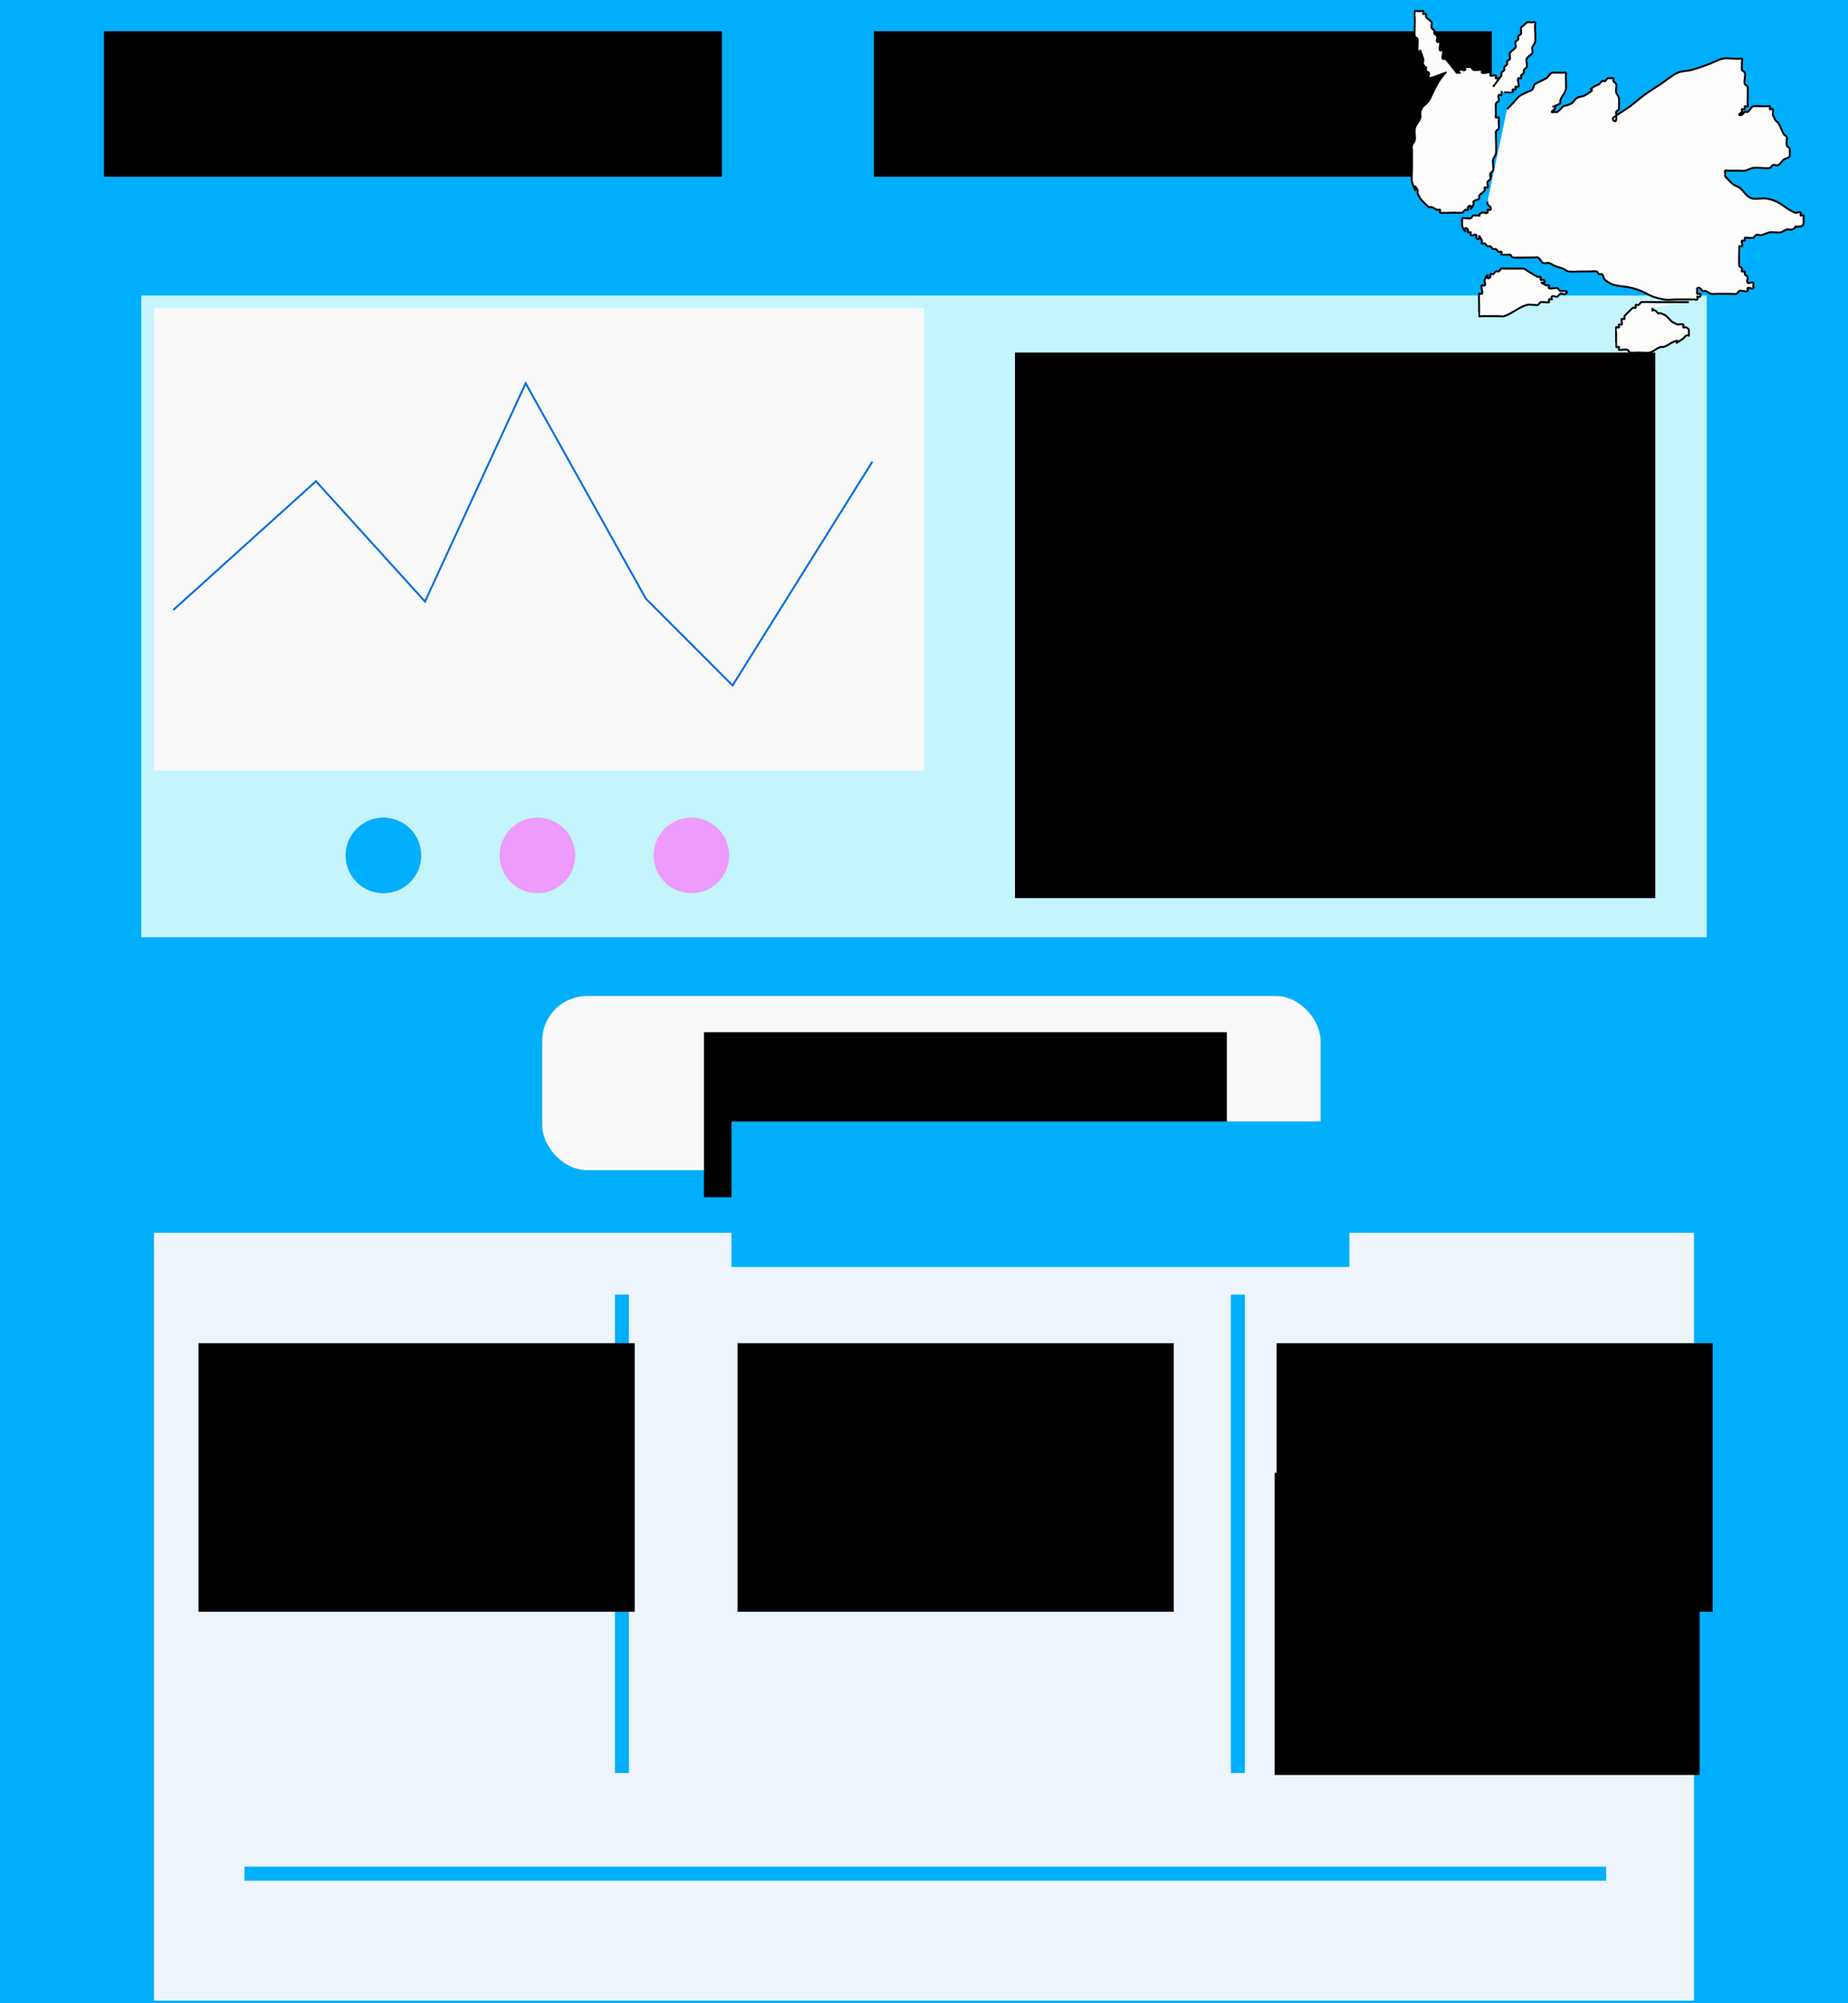 <?xml version="1.0" encoding="UTF-8" standalone="no"?>
<!-- Created with Inkscape (http://www.inkscape.org/) -->

<svg
   xmlns:osb="http://www.openswatchbook.org/uri/2009/osb"
   xmlns:dc="http://purl.org/dc/elements/1.1/"
   xmlns:cc="http://creativecommons.org/ns#"
   xmlns:rdf="http://www.w3.org/1999/02/22-rdf-syntax-ns#"
   xmlns:svg="http://www.w3.org/2000/svg"
   xmlns="http://www.w3.org/2000/svg"
   xmlns:sodipodi="http://sodipodi.sourceforge.net/DTD/sodipodi-0.dtd"
   xmlns:inkscape="http://www.inkscape.org/namespaces/inkscape"
   width="960"
   height="1040"
   id="svg2"
   version="1.1"
   inkscape:version="0.48.1 r9760"
   sodipodi:docname="New document 1">
  <defs
     id="defs4">
    <linearGradient
       inkscape:collect="always"
       id="linearGradient3812"
       osb:paint="gradient">
      <stop
         style="stop-color:#000000;stop-opacity:1;"
         offset="0"
         id="stop3814" />
      <stop
         style="stop-color:#000000;stop-opacity:0;"
         offset="1"
         id="stop3816" />
    </linearGradient>
  </defs>
  <sodipodi:namedview
     id="base"
     pagecolor="#ffffff"
     bordercolor="#666666"
     borderopacity="1.0"
     inkscape:pageopacity="0.0"
     inkscape:pageshadow="2"
     inkscape:zoom="0.68846154"
     inkscape:cx="518.82833"
     inkscape:cy="744.98773"
     inkscape:document-units="px"
     inkscape:current-layer="layer1"
     showgrid="true"
     inkscape:snap-global="false"
     showguides="true"
     inkscape:guide-bbox="true"
     inkscape:window-width="1600"
     inkscape:window-height="876"
     inkscape:window-x="1200"
     inkscape:window-y="24"
     inkscape:window-maximized="1">
    <inkscape:grid
       type="xygrid"
       id="grid2985"
       empspacing="80"
       visible="true"
       enabled="true"
       snapvisiblegridlinesonly="true" />
  </sodipodi:namedview>
  <g
     inkscape:label="Layer 1"
     inkscape:groupmode="layer"
     id="layer1"
     transform="translate(0,-12.362)">
    <rect
       style="fill:#00affc;fill-opacity:1;stroke-width:13.181;stroke-miterlimit:4;stroke-dasharray:none"
       id="rect2987"
       width="960"
       height="1040"
       x="0"
       y="0"
       transform="translate(0,12.362)" />
    <rect
       style="fill:#c4f4fc;fill-opacity:1;stroke:#c4f4fc;stroke-width:13.181;stroke-miterlimit:4;stroke-opacity:1;stroke-dasharray:none"
       id="rect2989"
       width="800"
       height="320"
       x="80"
       y="160"
       transform="translate(0,12.362)"
       ry="0" />
    <flowRoot
       xml:space="preserve"
       id="flowRoot3759"
       style="font-size:40px;font-style:normal;font-weight:normal;line-height:125%;letter-spacing:0px;word-spacing:0px;fill:#000000;fill-opacity:1;stroke:none;font-family:Sans"
       transform="translate(-25.344,-54.211)"><flowRegion
         id="flowRegion3761"><rect
           id="rect3763"
           width="321.006"
           height="75.531"
           x="479.33"
           y="82.793" /></flowRegion><flowPara
         id="flowPara3765"
         style="font-size:64px;fill:#f9f9f9">yawnlog</flowPara></flowRoot>    <rect
       style="fill:#f9f9f9;fill-opacity:1;stroke:none;stroke-width:13.181;stroke-miterlimit:4;stroke-opacity:1;stroke-dasharray:none"
       id="rect3767"
       width="400"
       height="240"
       x="80"
       y="160"
       transform="translate(0,12.362)" />
    <path
       style="fill:none;stroke:#006ddc;stroke-width:1px;stroke-linecap:butt;stroke-linejoin:miter;stroke-opacity:1"
       d="m 90.056,316.648 74.078,-66.816 56.648,62.458 52.291,-113.296 62.458,111.844 45.028,45.028 72.626,-116.201 0,0"
       id="path3769"
       inkscape:connector-curvature="0"
       transform="translate(0,12.362)" />
    <flowRoot
       xml:space="preserve"
       id="flowRoot3771"
       style="font-size:40px;font-style:normal;font-weight:normal;line-height:125%;letter-spacing:0px;word-spacing:0px;fill:#000000;fill-opacity:1;stroke:none;font-family:Sans"
       transform="translate(0,12.362)"><flowRegion
         id="flowRegion3773"><rect
           id="rect3775"
           width="332.626"
           height="283.24"
           x="527.263"
           y="183.017" /></flowRegion><flowPara
         id="flowPara3777">Yawnlog is a tool that lets you blah blah blah blah blah blah blah kill me</flowPara></flowRoot>    <rect
       ry="0"
       y="652.362"
       x="80"
       height="398.659"
       width="800"
       id="rect3779"
       style="fill:#edf4fc;fill-opacity:1;stroke:none" />
    <path
       sodipodi:type="arc"
       style="fill:#ed9bfc;fill-opacity:1;stroke:none"
       id="path3781"
       sodipodi:cx="201.17319"
       sodipodi:cy="448.10056"
       sodipodi:rx="19.608938"
       sodipodi:ry="19.608938"
       d="m 220.782,448.101 a 19.609,19.609 0 1 1 -39.218,0 19.609,19.609 0 1 1 39.218,0 z"
       transform="translate(-2,8.362)" />
    <path
       transform="translate(-2,8.362)"
       d="m 220.782,448.101 a 19.609,19.609 0 1 1 -39.218,0 19.609,19.609 0 1 1 39.218,0 z"
       sodipodi:ry="19.608938"
       sodipodi:rx="19.608938"
       sodipodi:cy="448.10056"
       sodipodi:cx="201.17319"
       id="path3783"
       style="fill:#00affc;fill-opacity:1;stroke:none"
       sodipodi:type="arc" />
    <path
       sodipodi:type="arc"
       style="fill:#ed9bfc;fill-opacity:1;stroke:none"
       id="path3785"
       sodipodi:cx="201.17319"
       sodipodi:cy="448.10056"
       sodipodi:rx="19.608938"
       sodipodi:ry="19.608938"
       d="m 220.782,448.101 a 19.609,19.609 0 1 1 -39.218,0 19.609,19.609 0 1 1 39.218,0 z"
       transform="translate(78,8.362)" />
    <path
       transform="translate(158,8.362)"
       d="m 220.782,448.101 a 19.609,19.609 0 1 1 -39.218,0 19.609,19.609 0 1 1 39.218,0 z"
       sodipodi:ry="19.608938"
       sodipodi:rx="19.608938"
       sodipodi:cy="448.10056"
       sodipodi:cx="201.17319"
       id="path3787"
       style="fill:#ed9bfc;fill-opacity:1;stroke:none"
       sodipodi:type="arc" />
    <rect
       style="fill:#00affc;fill-opacity:1;stroke:none"
       id="rect3789"
       width="7.263"
       height="248.38"
       x="319.441"
       y="684.463" />
    <rect
       y="684.463"
       x="639.441"
       height="248.38"
       width="7.263"
       id="rect3791"
       style="fill:#00affc;fill-opacity:1;stroke:none" />
    <rect
       y="-834.357"
       x="981.468"
       height="707.374"
       width="7.263"
       id="rect3793"
       style="fill:#00affc;fill-opacity:1;stroke:none"
       transform="matrix(0,1,-1,0,0,0)" />
    <g
       id="g3805"
       style="fill:#fffdfc;fill-opacity:1"
       transform="translate(1099.553,-201.899)">
      <path
         transform="translate(0,12.362)"
         inkscape:connector-curvature="0"
         id="path3795"
         d="m -348.603,239.665 c -3.444,3.439 -5.165,7.426 -7.263,11.62 -0.484,0.968 -0.803,2.039 -1.453,2.905 -2.17,2.894 -3.479,2.294 -4.358,5.81 -0.235,0.939 0.235,1.966 0,2.905 -0.525,2.101 -2.549,3.674 -2.905,5.81 -0.318,1.91 0.318,3.9 0,5.81 -0.178,1.068 -1.19,1.855 -1.453,2.905 -0.235,0.939 0,1.937 0,2.905 0,2.905 0,5.81 0,8.715 0,1.309 -0.305,6.348 0,7.263 3.507,10.521 -0.419,-2.29 2.905,4.358 0.217,0.433 -0.153,0.993 0,1.453 0.342,1.027 0.852,2.004 1.453,2.905 0.41,0.616 3.757,4.057 4.358,4.358 0.433,0.217 0.993,-0.153 1.453,0 1.027,0.342 1.878,1.11 2.905,1.453 0.459,0.153 1.11,-0.342 1.453,0 0.342,0.342 -0.433,1.236 0,1.453 0.617,0.309 6.045,0 7.263,0 0.654,0 3.915,0.221 4.358,0 0.612,-0.306 0.84,-1.146 1.453,-1.453 0.433,-0.217 1.11,0.342 1.453,0 0.342,-0.342 -0.342,-1.11 0,-1.453 3.005,-3.005 -0.117,4.593 2.905,-1.453 0.217,-0.433 -0.342,-1.11 0,-1.453 0.766,-0.766 2.139,-0.687 2.905,-1.453 0.342,-0.342 -0.217,-1.019 0,-1.453 0.612,-1.225 2.293,-1.68 2.905,-2.905 0.217,-0.433 -0.342,-1.11 0,-1.453 0.342,-0.342 1.11,0.342 1.453,0 0.685,-0.685 -0.433,-2.039 0,-2.905 0.306,-0.612 1.146,-0.84 1.453,-1.453 0.433,-0.866 -0.433,-2.039 0,-2.905 0.306,-0.612 1.146,-0.84 1.453,-1.453 0.464,-0.928 -0.39,-4.641 0,-5.81 0.342,-1.027 1.11,-1.878 1.453,-2.905 0.289,-0.866 0,-7.308 0,-8.715 0,-0.484 0,-0.968 0,-1.453 0,-0.484 -0.217,-1.019 0,-1.453 0.306,-0.612 1.146,-0.84 1.453,-1.453 0.221,-0.442 0,-3.703 0,-4.358 0,-0.484 0.342,-1.11 0,-1.453 -0.342,-0.342 -1.11,0.342 -1.453,0 -0.342,-0.342 0,-0.968 0,-1.453 0,-0.76 -0.191,-5.428 0,-5.81 0.306,-0.612 1.146,-0.84 1.453,-1.453 0.433,-0.866 -0.685,-2.22 0,-2.905 0.342,-0.342 1.11,0.342 1.453,0 0.047,-0.047 0,-4.005 0,-4.358 0,-0.484 0,-0.968 0,-1.453 0,-0.484 0.342,-1.11 0,-1.453 -0.342,-0.342 -1.11,0.342 -1.453,0 -0.342,-0.342 0.342,-1.11 0,-1.453 -0.342,-0.342 -1.11,0.342 -1.453,0 -0.342,-0.342 0.342,-1.11 0,-1.453 -0.485,-0.485 -2.42,0.485 -2.905,0 -0.342,-0.342 0.342,-1.11 0,-1.453 -0.726,-0.726 -3.631,0.726 -4.358,0 -0.342,-0.342 0.342,-1.11 0,-1.453 -0.297,-0.297 -3.782,0.288 -4.358,0 -0.612,-0.306 -0.84,-1.146 -1.453,-1.453 -0.433,-0.217 -0.968,0 -1.453,0 -0.484,0 -1.11,-0.342 -1.453,0 -0.342,0.342 0.342,1.11 0,1.453 -0.685,0.685 -2.22,-0.685 -2.905,0 -1.937,1.937 2.421,1.453 -1.453,1.453 -1.937,-2.421 -3.873,-4.842 -5.81,-7.263 -0.484,0 -1.11,0.342 -1.453,0 -0.726,-0.726 0.726,-3.631 0,-4.358 -0.342,-0.342 -1.236,0.433 -1.453,0 -0.433,-0.866 0,-1.937 0,-2.905 0,-0.484 0.342,-1.11 0,-1.453 -0.342,-0.342 -1.11,0.342 -1.453,0 -0.685,-0.685 0.433,-2.039 0,-2.905 -0.306,-0.612 -1.146,-0.84 -1.453,-1.453 -0.217,-0.433 0.217,-1.019 0,-1.453 -0.306,-0.612 -1.146,-0.84 -1.453,-1.453 -0.433,-0.866 0.433,-2.039 0,-2.905 -0.612,-1.225 -2.293,-1.68 -2.905,-2.905 -0.217,-0.433 0.342,-1.11 0,-1.453 -0.342,-0.342 -1.11,0.342 -1.453,0 -0.342,-0.342 0.342,-1.11 0,-1.453 -0.342,-0.342 -0.968,0 -1.453,0 -0.484,0 -0.968,0 -1.453,0 -0.484,0 -1.11,-0.342 -1.453,0 -0.058,0.059 0,5.277 0,5.81 0,1.368 -0.275,6.436 0,7.263 0.217,0.65 1.236,0.803 1.453,1.453 0.221,0.664 -0.323,5.164 0,5.81 3.324,6.648 -0.602,-6.164 2.905,4.358 0.306,0.919 -0.433,2.039 0,2.905 1.795,3.59 1.453,-0.501 1.453,2.905 0,3.873 -0.484,-0.484 1.453,1.453 0.685,0.685 -0.955,3.064 0,2.905 3.021,-0.503 5.81,-1.937 8.715,-2.905 z"
         style="fill:#fffdfc;fill-opacity:1;stroke:#000000;stroke-width:1px;stroke-linecap:butt;stroke-linejoin:miter;stroke-opacity:1" />
      <path
         transform="translate(0,12.362)"
         inkscape:connector-curvature="0"
         id="path3797"
         d="m -323.911,246.927 c 1.453,-1.937 2.905,-3.873 4.358,-5.81 0,-0.484 -0.217,-1.019 0,-1.453 0.306,-0.612 1.146,-0.84 1.453,-1.453 0.217,-0.433 -0.217,-1.019 0,-1.453 0.306,-0.612 1.146,-0.84 1.453,-1.453 0.217,-0.433 -0.217,-1.019 0,-1.453 0.306,-0.612 1.236,-0.803 1.453,-1.453 0.306,-0.919 -0.433,-2.039 0,-2.905 0.612,-1.225 2.145,-1.766 2.905,-2.905 0.537,-0.806 -0.433,-2.039 0,-2.905 0.306,-0.612 1.146,-0.84 1.453,-1.453 0.217,-0.433 -0.217,-1.019 0,-1.453 0.306,-0.612 1.236,-0.803 1.453,-1.453 0.306,-0.919 -0.306,-1.986 0,-2.905 0.217,-0.65 0.968,-0.968 1.453,-1.453 2.109,-2.109 1.572,-1.453 4.358,-1.453 0.484,0 1.11,-0.342 1.453,0 0.342,0.342 0,0.968 0,1.453 0,0.484 0,0.968 0,1.453 0,1.681 0.324,5.966 0,7.263 -0.263,1.05 -1.11,1.878 -1.453,2.905 -0.306,0.919 0.537,2.099 0,2.905 -0.76,1.139 -2.293,1.68 -2.905,2.905 -0.581,1.162 0.581,3.196 0,4.358 -0.306,0.612 -1.146,0.84 -1.453,1.453 -0.217,0.433 0.217,1.019 0,1.453 -0.306,0.612 -1.146,0.84 -1.453,1.453 -0.217,0.433 0.342,1.11 0,1.453 -0.342,0.342 -1.11,-0.342 -1.453,0 -0.726,0.726 0.726,3.631 0,4.358 -0.342,0.342 -1.11,-0.342 -1.453,0 -0.342,0.342 0.342,1.11 0,1.453 -0.342,0.342 -1.11,-0.342 -1.453,0 -0.342,0.342 0.342,1.11 0,1.453 -0.047,0.047 -4.005,0 -4.358,0"
         style="fill:#fffdfc;fill-opacity:1;stroke:#000000;stroke-width:1px;stroke-linecap:butt;stroke-linejoin:miter;stroke-opacity:1" />
      <path
         transform="translate(0,12.362)"
         inkscape:connector-curvature="0"
         id="path3799"
         d="m -316.648,258.547 c 8.028,-8.028 4.2,-5.731 10.168,-8.715 0.968,-0.484 2.139,-0.687 2.905,-1.453 0.766,-0.766 0.687,-2.139 1.453,-2.905 0.093,-0.093 5.54,-2.725 5.81,-2.905 1.139,-0.76 1.68,-2.293 2.905,-2.905 0.382,-0.191 5.051,0 5.81,0 0.484,0 1.11,-0.342 1.453,0 0.342,0.342 0,0.968 0,1.453 0,1.309 0.305,6.348 0,7.263 -1.034,3.103 -1.871,2.707 -2.905,5.81 -0.153,0.459 0.342,1.11 0,1.453 -7.117,3.559 -1.215,-0.475 -2.905,2.905 -0.306,0.612 -1.453,0.768 -1.453,1.453 0,0.484 0.968,0 1.453,0 0.484,0 1.05,0.269 1.453,0 1.139,-0.76 1.937,-1.937 2.905,-2.905 1.453,-0.484 3.045,-0.665 4.358,-1.453 1.174,-0.705 1.731,-2.2 2.905,-2.905 1.313,-0.788 3.045,-0.665 4.358,-1.453 7.263,-4.358 0,-1.453 4.358,-4.358 0.901,-0.601 2.004,-0.852 2.905,-1.453 0.57,-0.38 0.84,-1.146 1.453,-1.453 0.433,-0.217 1.019,0.217 1.453,0 0.612,-0.306 0.84,-1.146 1.453,-1.453 0.433,-0.217 0.968,0 1.453,0 0.484,0 1.11,-0.342 1.453,0 0.342,0.342 -0.217,1.019 0,1.453 0.306,0.612 1.146,0.84 1.453,1.453 0.429,0.857 -0.333,3.358 0,4.358 0.342,1.027 1.11,1.878 1.453,2.905 0.106,0.319 0.108,5.594 0,5.81 -0.306,0.612 -1.146,0.84 -1.453,1.453 -0.194,0.388 0.921,6.731 -1.453,4.358 -0.342,-0.342 -0.342,-1.11 0,-1.453 0.039,-0.039 8.562,-5.695 8.715,-5.81 2.48,-1.86 4.755,-3.987 7.263,-5.81 2.824,-2.054 5.81,-3.873 8.715,-5.81 2.905,-1.937 5.537,-4.365 8.715,-5.81 2.248,-1.022 4.881,-0.803 7.263,-1.453 2.954,-0.806 5.837,-1.859 8.715,-2.905 2.45,-0.891 4.717,-2.339 7.263,-2.905 2.363,-0.525 4.842,0 7.263,0 0.484,0 0.968,0 1.453,0 0.484,0 1.11,-0.342 1.453,0 0.342,0.342 0,0.968 0,1.453 0,0.654 -0.221,3.915 0,4.358 0.306,0.612 1.236,0.803 1.453,1.453 0.612,1.837 -0.612,3.973 0,5.81 0.217,0.65 1.236,0.803 1.453,1.453 0.268,0.803 0,7.252 0,8.715 0,0.484 0.342,1.11 0,1.453 -0.342,0.342 -1.11,-0.342 -1.453,0 -0.342,0.342 0.342,1.11 0,1.453 -0.342,0.342 -1.11,-0.342 -1.453,0 -0.342,0.342 0.217,1.019 0,1.453 -0.306,0.612 -1.453,0.768 -1.453,1.453 0,0.484 1.019,0.217 1.453,0 0.612,-0.306 0.84,-1.146 1.453,-1.453 0.433,-0.217 1.019,0.217 1.453,0 1.225,-0.612 1.606,-2.472 2.905,-2.905 0.781,-0.26 4.58,0 5.81,0 0.484,0 0.968,0 1.453,0 0.484,0 1.11,-0.342 1.453,0 0.342,0.342 -0.342,1.11 0,1.453 0.342,0.342 1.236,-0.433 1.453,0 0.433,0.866 0,1.937 0,2.905 0.484,0.968 0.852,2.004 1.453,2.905 0.38,0.57 1.073,0.883 1.453,1.453 1.464,2.196 1.441,3.614 2.905,5.81 0.38,0.57 1.146,0.84 1.453,1.453 0.217,0.433 0,0.968 0,1.453 0,0.968 -0.306,1.986 0,2.905 0.217,0.65 1.146,0.84 1.453,1.453 0.149,0.298 0.205,4.153 0,4.358 -0.766,0.766 -2.039,0.803 -2.905,1.453 -1.096,0.822 -1.766,2.145 -2.905,2.905 -0.806,0.537 -2.039,-0.433 -2.905,0 -0.612,0.306 -0.803,1.236 -1.453,1.453 -1.472,0.491 -6.864,-0.37 -8.715,0 -1.501,0.3 -2.856,1.152 -4.358,1.453 -0.95,0.19 -1.937,0 -2.905,0 -1.937,0 -3.873,0 -5.81,0 -0.484,0 -1.11,-0.342 -1.453,0 -0.342,0.342 0,0.968 0,1.453 0,0.484 -0.217,1.019 0,1.453 0.3,0.601 3.742,3.947 4.358,4.358 0.901,0.601 2.004,0.852 2.905,1.453 2.558,1.706 3.828,5.319 7.263,5.81 2.397,0.342 4.889,-0.475 7.263,0 6.066,1.213 6.979,3.026 11.62,5.81 0.928,0.557 1.878,1.11 2.905,1.453 0.919,0.306 2.22,-0.685 2.905,0 0.342,0.342 -0.342,1.11 0,1.453 0.342,0.342 1.11,-0.342 1.453,0 0.342,0.342 0,0.968 0,1.453 0,2.633 0.713,4.358 -2.905,4.358 -3.406,0 0.685,-0.342 -2.905,1.453 -0.866,0.433 -1.986,-0.306 -2.905,0 -1.027,0.342 -1.878,1.11 -2.905,1.453 -1.105,0.368 -4.701,-0.222 -5.81,0 -1.501,0.3 -2.872,1.081 -4.358,1.453 -0.939,0.235 -2.039,-0.433 -2.905,0 -0.612,0.306 -0.84,1.146 -1.453,1.453 -0.576,0.288 -4.061,-0.297 -4.358,0 -0.342,0.342 0.342,1.11 0,1.453 -0.342,0.342 -1.11,-0.342 -1.453,0 -0.685,0.685 0.685,2.22 0,2.905 -0.342,0.342 -1.236,-0.433 -1.453,0 -0.004,0.007 -0.127,9.913 0,10.168 0.306,0.612 1.146,0.84 1.453,1.453 0.217,0.433 -0.342,1.11 0,1.453 0.342,0.342 1.11,-0.342 1.453,0 0.342,0.342 -0.217,1.019 0,1.453 0.306,0.612 1.236,0.803 1.453,1.453 0.306,0.919 -0.685,2.22 0,2.905 0.685,0.685 2.039,-0.433 2.905,0 0.433,0.217 0,0.968 0,1.453 0,0.484 0.342,1.11 0,1.453 -0.685,0.685 -2.22,-0.685 -2.905,0 -0.342,0.342 0.433,1.236 0,1.453 -1.162,0.581 -3.196,-0.581 -4.358,0 -0.612,0.306 -0.803,1.236 -1.453,1.453 -0.919,0.306 -1.937,0 -2.905,0 -1.453,0 -2.905,0 -4.358,0 -0.968,0 -1.937,0 -2.905,0 -0.968,0 -1.966,0.235 -2.905,0 -1.05,-0.263 -1.878,-1.11 -2.905,-1.453 -0.459,-0.153 -1.019,0.217 -1.453,0 -0.612,-0.306 -0.84,-1.146 -1.453,-1.453 -0.433,-0.217 -1.11,-0.342 -1.453,0 -0.342,0.342 0,0.968 0,1.453 0,0.484 -0.342,1.11 0,1.453 0.342,0.342 1.11,-0.342 1.453,0 0.342,0.342 0.342,1.11 0,1.453 -0.342,0.342 -0.968,0 -1.453,0 0,0.484 0.342,1.11 0,1.453 -0.342,0.342 -0.968,0 -1.453,0 -0.484,0 -0.968,0 -1.453,0 -2.421,0 -4.842,0 -7.263,0 -2.421,0 -4.881,0.433 -7.263,0 -9.157,-1.665 -7.602,-3.526 -15.978,-5.81 -6.499,-1.772 -9.281,-0.162 -14.525,-4.358 -0.845,-0.676 -0.687,-2.139 -1.453,-2.905 -0.342,-0.342 -1.019,0.217 -1.453,0 -0.612,-0.306 -0.84,-1.146 -1.453,-1.453 -0.442,-0.221 -3.703,0 -4.358,0 -1.453,0 -2.905,0 -4.358,0 -1.937,0 -3.9,0.318 -5.81,0 -1.068,-0.178 -1.9,-1.05 -2.905,-1.453 -1.422,-0.569 -2.936,-0.884 -4.358,-1.453 -1.005,-0.402 -1.855,-1.19 -2.905,-1.453 -0.939,-0.235 -1.986,0.306 -2.905,0 -1.299,-0.433 -1.68,-2.293 -2.905,-2.905 -0.433,-0.217 -0.968,0 -1.453,0 -0.484,0 -0.968,0 -1.453,0 -1.536,0 -9.419,0.249 -10.168,0 -0.65,-0.217 -0.803,-1.236 -1.453,-1.453 -0.007,-0.002 -4.356,10e-4 -4.358,0 -0.342,-0.342 0.342,-1.11 0,-1.453 -0.342,-0.342 -1.019,0.217 -1.453,0 -0.612,-0.306 -0.84,-1.146 -1.453,-1.453 -0.433,-0.217 -1.019,0.217 -1.453,0 -0.612,-0.306 -0.84,-1.146 -1.453,-1.453 -0.433,-0.217 -1.019,0.217 -1.453,0 -0.612,-0.306 -0.84,-1.146 -1.453,-1.453 -0.433,-0.217 -1.11,0.342 -1.453,0 -0.342,-0.342 0.217,-1.019 0,-1.453 -3.023,-6.045 0.1,1.553 -2.905,-1.453 -0.342,-0.342 0.342,-1.11 0,-1.453 -0.685,-0.685 -2.22,0.685 -2.905,0 -0.342,-0.342 0.342,-1.11 0,-1.453 -0.342,-0.342 -1.11,0.342 -1.453,0 -0.342,-0.342 0.342,-1.11 0,-1.453 -3.005,-3.005 0.117,4.593 -2.905,-1.453 -0.149,-0.298 -0.205,-4.153 0,-4.358 0.297,-0.297 3.782,0.288 4.358,0 0.612,-0.306 0.803,-1.236 1.453,-1.453 6.612,0 0.083,0.685 4.358,-1.453 0.866,-0.433 2.22,0.685 2.905,0 0.342,-0.342 -0.342,-1.11 0,-1.453 0.342,-0.342 1.11,0.342 1.453,0 1.135,-1.135 -1.263,-2.527 -1.453,-2.905 -0.217,-0.433 0,-0.968 0,-1.453"
         style="fill:#fffdfc;fill-opacity:1;stroke:#000000;stroke-width:1px;stroke-linecap:butt;stroke-linejoin:miter;stroke-opacity:1" />
      <path
         transform="translate(0,12.362)"
         inkscape:connector-curvature="0"
         id="path3801"
         d="m -307.933,341.341 c -3.389,0 -6.778,0 -10.168,0 -0.484,0 -1.019,-0.217 -1.453,0 -0.612,0.306 -0.84,1.146 -1.453,1.453 -0.433,0.217 -1.019,-0.217 -1.453,0 -0.612,0.306 -0.84,1.146 -1.453,1.453 -0.433,0.217 -1.11,-0.342 -1.453,0 -0.342,0.342 0.342,1.11 0,1.453 -3.005,3.005 0.117,-4.593 -2.905,1.453 -0.433,0.866 0.685,2.22 0,2.905 -0.342,0.342 -1.11,-0.342 -1.453,0 -0.726,0.726 0.726,3.631 0,4.358 -0.342,0.342 -1.236,-0.433 -1.453,0 -0.171,0.342 0,4.856 0,5.81 0,0.533 -0.059,5.752 0,5.81 0.342,0.342 0.968,0 1.453,0 1.937,0 3.873,0 5.81,0 0.968,0 1.937,0 2.905,0 0.968,0 1.986,0.306 2.905,0 4.108,-1.369 7.456,-4.62 11.62,-5.81 1.397,-0.399 2.905,0 4.358,0 0.484,0 1.019,0.217 1.453,0 0.612,-0.306 0.84,-1.146 1.453,-1.453 0.576,-0.288 4.061,0.297 4.358,0 0.342,-0.342 -0.342,-1.11 0,-1.453 0.342,-0.342 0.968,0 1.453,0 0,-0.484 -0.342,-1.11 0,-1.453 0.685,-0.685 2.039,0.433 2.905,0 0.612,-0.306 0.84,-1.146 1.453,-1.453 0.866,-0.433 2.22,0.685 2.905,0 2.086,-2.086 -2.682,-1.341 -2.905,-1.453 -0.612,-0.306 -0.84,-1.146 -1.453,-1.453 -0.433,-0.217 -0.968,0 -1.453,0 -0.968,0 -2.039,0.433 -2.905,0 -0.433,-0.217 0.342,-1.11 0,-1.453 -0.342,-0.342 -1.019,0.217 -1.453,0 -6.045,-3.023 1.553,0.1 -1.453,-2.905 -0.342,-0.342 -1.11,0.342 -1.453,0 -0.342,-0.342 0.342,-1.11 0,-1.453 -0.342,-0.342 -1.019,0.217 -1.453,0 -2.525,-1.263 -4.842,-2.905 -7.263,-4.358 z"
         style="fill:#fffdfc;fill-opacity:1;stroke:#000000;stroke-width:1px;stroke-linecap:butt;stroke-linejoin:miter;stroke-opacity:1" />
      <path
         transform="translate(0,12.362)"
         inkscape:connector-curvature="0"
         id="path3803"
         d="m -222.235,358.771 c -5.326,0 -10.652,0 -15.978,0 -0.611,0 -8.283,-0.216 -8.715,0 -0.612,0.306 -0.84,1.146 -1.453,1.453 -0.433,0.217 -1.11,-0.342 -1.453,0 -0.342,0.342 0.342,1.11 0,1.453 -0.342,0.342 -1.019,-0.217 -1.453,0 -0.386,0.193 -4.165,3.972 -4.358,4.358 -0.217,0.433 0.342,1.11 0,1.453 -0.342,0.342 -1.11,-0.342 -1.453,0 -0.482,0.482 0.482,2.423 0,2.905 -0.342,0.342 -1.11,-0.342 -1.453,0 -0.342,0.342 0.342,1.11 0,1.453 -0.342,0.342 -1.11,-0.342 -1.453,0 -0.047,0.047 0,4.005 0,4.358 0,0.533 -0.058,5.752 0,5.81 0.342,0.342 1.11,-0.342 1.453,0 0.342,0.342 -0.342,1.11 0,1.453 0.297,0.297 3.782,-0.288 4.358,0 0.612,0.306 0.84,1.146 1.453,1.453 0.442,0.221 3.703,0 4.358,0 1.169,0 4.898,0.304 5.81,0 3.206,-1.069 2.604,-1.836 5.81,-2.905 0.459,-0.153 0.993,0.153 1.453,0 2.726,-0.909 3.084,-1.996 5.81,-2.905 4.324,-1.441 -2.98,3.439 4.358,-1.453 0.57,-0.38 0.84,-1.146 1.453,-1.453 1.937,-0.968 1.453,1.453 1.453,-1.453 0,-1.503 0.342,-2.008 -1.453,-2.905 -0.433,-0.217 -1.11,0.342 -1.453,0 -0.342,-0.342 0.433,-1.236 0,-1.453 -0.866,-0.433 -1.937,0 -2.905,0 -0.968,-0.484 -2.004,-0.852 -2.905,-1.453 -0.57,-0.38 -0.968,-0.968 -1.453,-1.453 -1.662,-1.662 -1.719,-2.026 -4.358,-2.905 -0.459,-0.153 -0.968,0 -1.453,0 -0.484,-0.484 -0.84,-1.146 -1.453,-1.453 -1.937,-0.968 -1.453,1.453 -1.453,-1.453"
         style="fill:#fffdfc;fill-opacity:1;stroke:#000000;stroke-width:1px;stroke-linecap:butt;stroke-linejoin:miter;stroke-opacity:1" />
    </g>
    <flowRoot
       xml:space="preserve"
       id="flowRoot3822"
       style="font-size:40px;font-style:normal;font-weight:normal;line-height:125%;letter-spacing:0px;word-spacing:0px;fill:#000000;fill-opacity:1;stroke:none;font-family:Sans"
       transform="translate(0,92.362)"><flowRegion
         id="flowRegion3824"><rect
           id="rect3826"
           width="226.592"
           height="139.441"
           x="103.128"
           y="617.318" /></flowRegion><flowPara
         id="flowPara3828">feature 0</flowPara></flowRoot>    <flowRoot
       transform="translate(280,92.362)"
       style="font-size:40px;font-style:normal;font-weight:normal;line-height:125%;letter-spacing:0px;word-spacing:0px;fill:#000000;fill-opacity:1;stroke:none;font-family:Sans"
       id="flowRoot3830"
       xml:space="preserve"><flowRegion
         id="flowRegion3832"><rect
           y="617.318"
           x="103.128"
           height="139.441"
           width="226.592"
           id="rect3834" /></flowRegion><flowPara
         id="flowPara3836">feature 1</flowPara></flowRoot>    <flowRoot
       xml:space="preserve"
       id="flowRoot3838"
       style="font-size:40px;font-style:normal;font-weight:normal;line-height:125%;letter-spacing:0px;word-spacing:0px;fill:#000000;fill-opacity:1;stroke:none;font-family:Sans"
       transform="translate(560,92.362)"><flowRegion
         id="flowRegion3840"><rect
           id="rect3842"
           width="226.592"
           height="139.441"
           x="103.128"
           y="617.318" /></flowRegion><flowPara
         id="flowPara3844">feature 2</flowPara></flowRoot>    <rect
       y="529.457"
       x="281.676"
       height="90.391"
       width="404.358"
       id="rect3846"
       style="fill:#f9f9f9;fill-opacity:1;stroke:none"
       ry="23.24" />
    <flowRoot
       xml:space="preserve"
       id="flowRoot3848"
       style="font-size:40px;font-style:normal;font-weight:normal;line-height:125%;letter-spacing:0px;word-spacing:0px;fill:#000000;fill-opacity:1;stroke:none;font-family:Sans"
       transform="translate(262.57,-69.09)"><flowRegion
         id="flowRegion3850"><rect
           id="rect3852"
           width="271.62"
           height="85.698"
           x="103.128"
           y="617.318" /></flowRegion><flowPara
         id="flowPara3854">Signup Now</flowPara></flowRoot>    <flowRoot
       transform="translate(559.028,159.647)"
       style="font-size:40px;font-style:normal;font-weight:normal;line-height:125%;letter-spacing:0px;word-spacing:0px;fill:#000000;fill-opacity:1;stroke:none;font-family:Sans"
       id="flowRoot3856"
       xml:space="preserve"><flowRegion
         id="flowRegion3858"><rect
           y="617.318"
           x="103.128"
           height="156.872"
           width="220.782"
           id="rect3860" /></flowRegion><flowPara
         id="flowPara3862">something</flowPara><flowPara
         id="flowPara3864">something</flowPara><flowPara
         id="flowPara3866">twitter</flowPara></flowRoot>    <flowRoot
       transform="translate(-425.344,-54.211)"
       style="font-size:40px;font-style:normal;font-weight:normal;line-height:125%;letter-spacing:0px;word-spacing:0px;fill:#000000;fill-opacity:1;stroke:none;font-family:Sans"
       id="flowRoot3868"
       xml:space="preserve"><flowRegion
         id="flowRegion3870"><rect
           y="82.793"
           x="479.33"
           height="75.531"
           width="321.006"
           id="rect3872" /></flowRegion><flowPara
         style="font-size:24px;fill:#f9f9f9"
         id="flowPara3874">login * blog * about</flowPara></flowRoot>    <flowRoot
       xml:space="preserve"
       id="flowRoot3876"
       style="font-size:40px;font-style:normal;font-weight:normal;line-height:125%;letter-spacing:0px;word-spacing:0px;fill:#00affc;fill-opacity:1;stroke:none;font-family:Sans"
       transform="translate(-99.344,511.789)"><flowRegion
         id="flowRegion3878"><rect
           id="rect3880"
           width="321.006"
           height="75.531"
           x="479.33"
           y="82.793"
           style="fill:#00affc;fill-opacity:1" /></flowRegion><flowPara
         id="flowPara3882"
         style="font-size:20px;fill:#00affc;fill-opacity:1"><flowSpan
   style="font-size:20px;fill:#000a0e;fill-opacity:1"
   id="flowSpan3886">already a user?</flowSpan> login</flowPara></flowRoot>  </g>
</svg>
